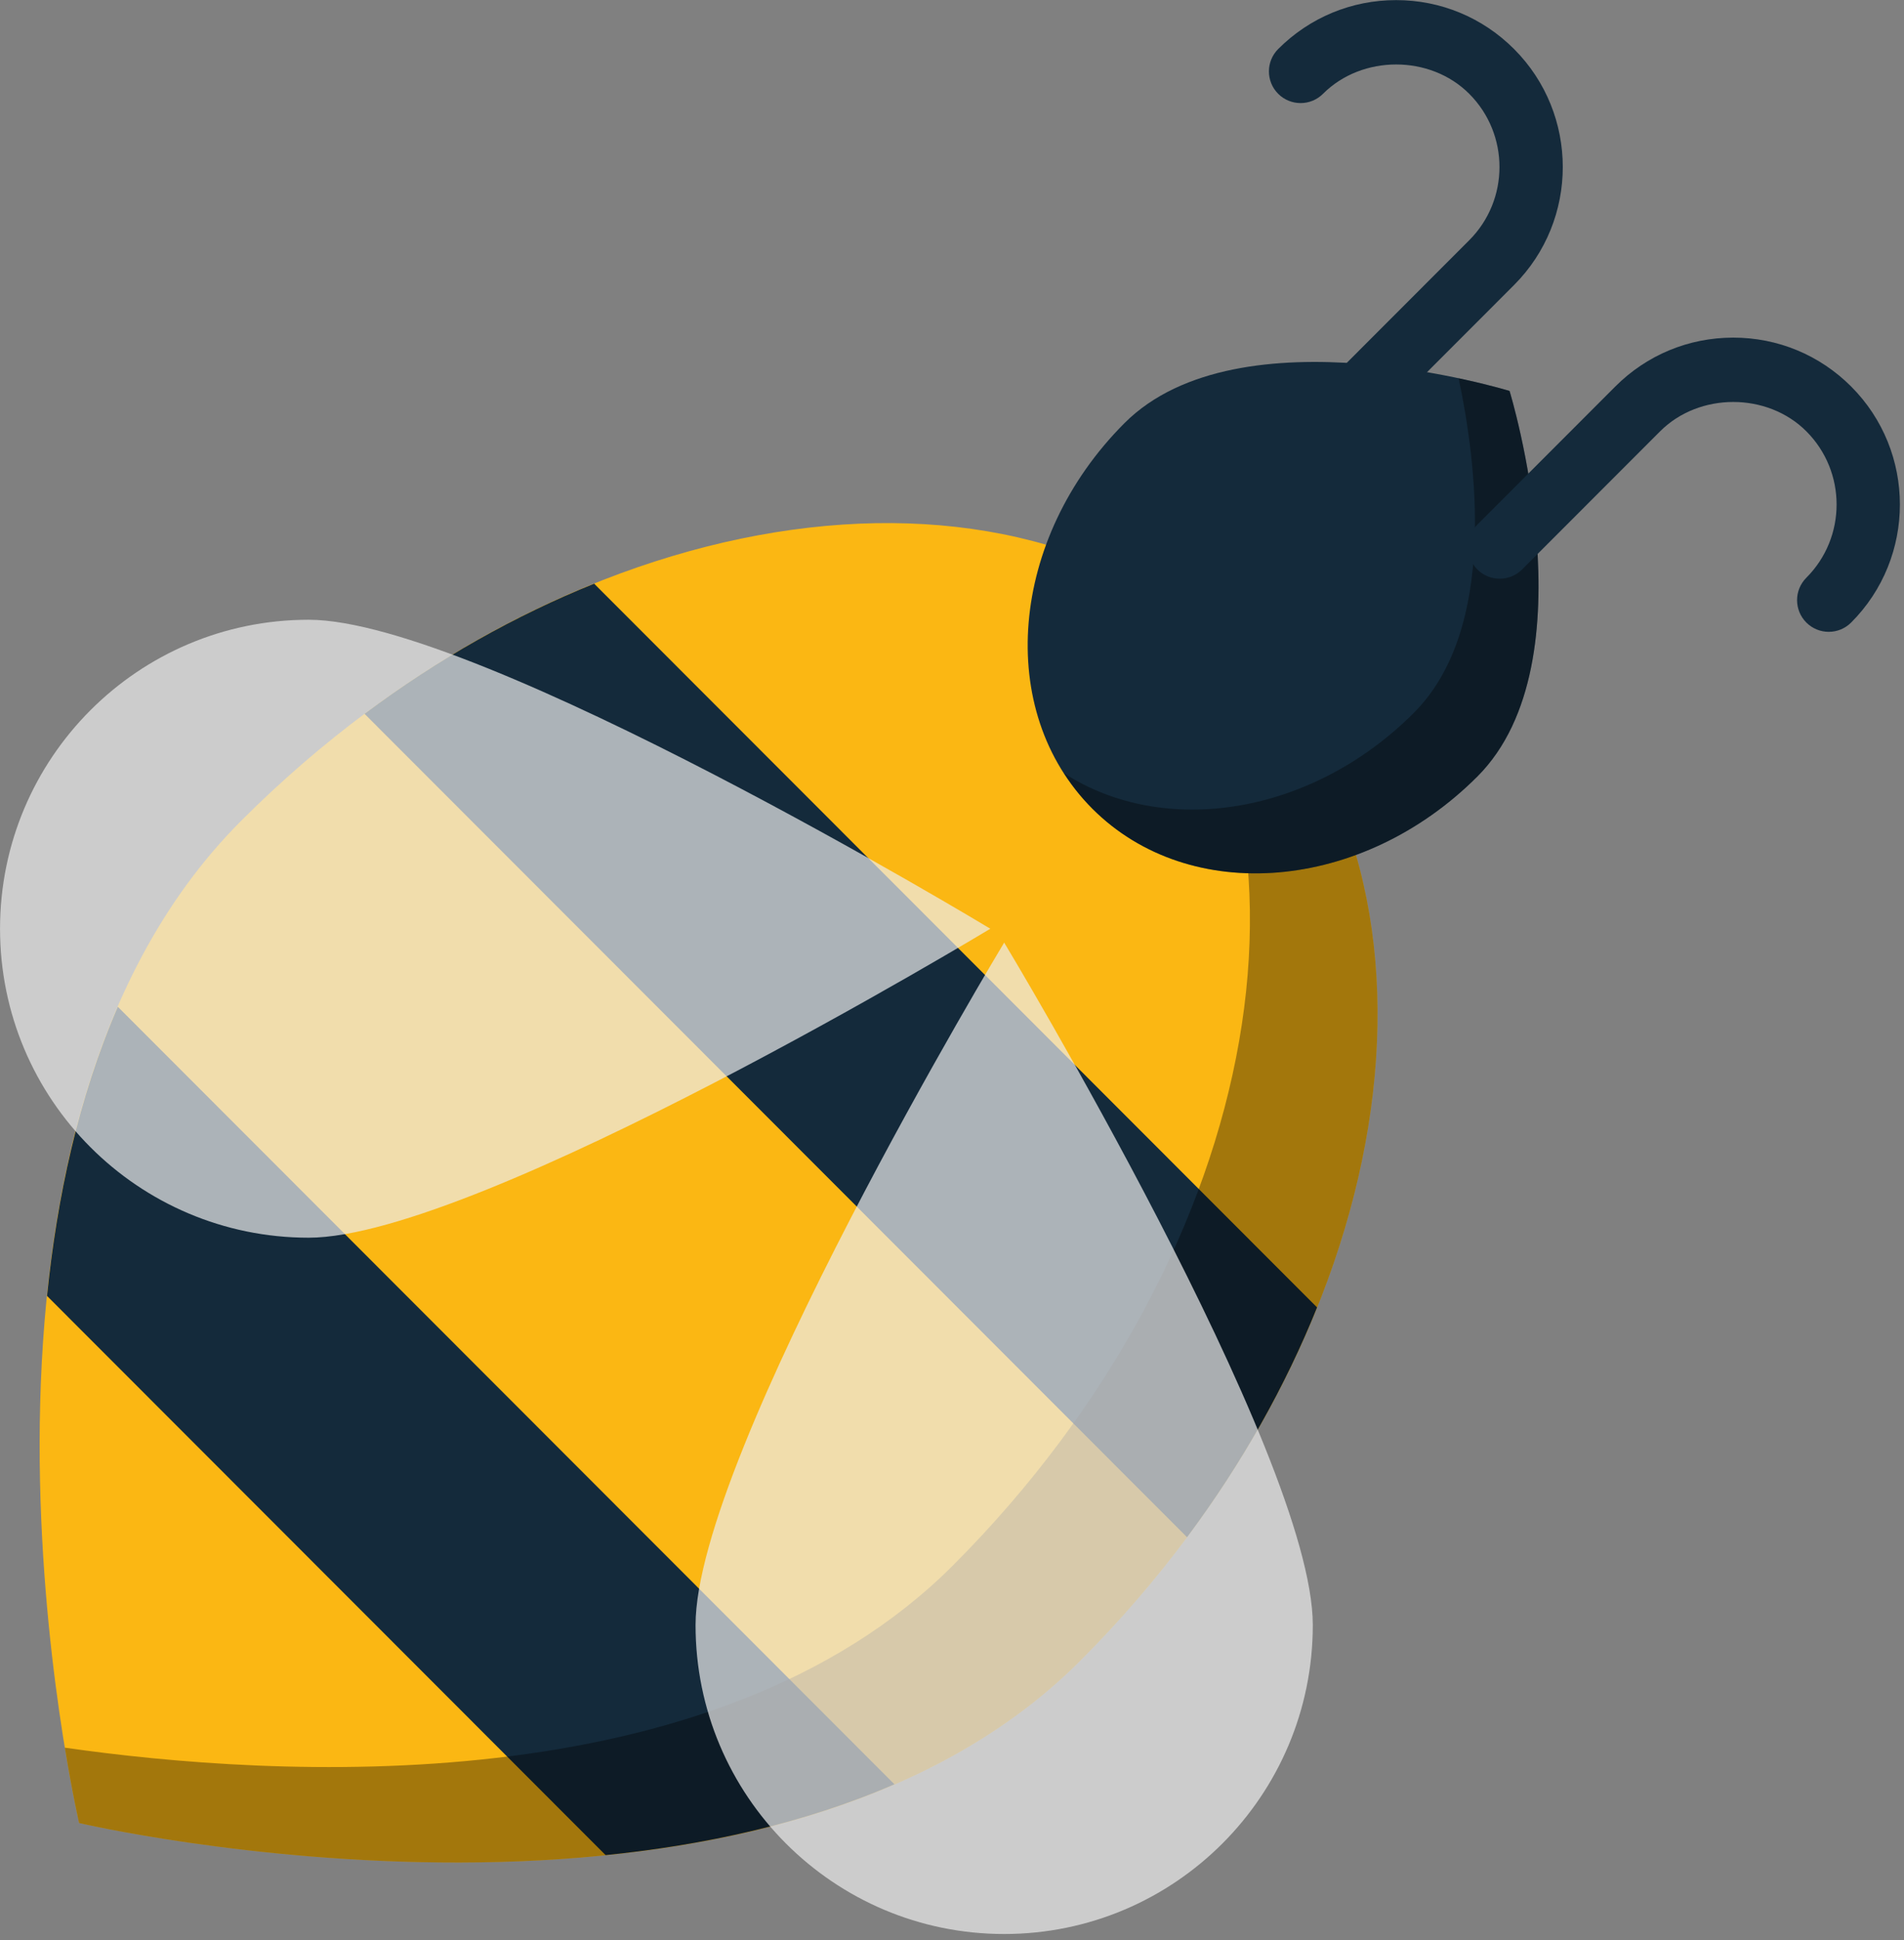 <svg xmlns="http://www.w3.org/2000/svg" xmlns:xlink="http://www.w3.org/1999/xlink" preserveAspectRatio="xMidYMid" width="216" height="220" viewBox="0 0 216 220">
  <rect x="0" y="0" width="216" height="220" fill="#808080" stroke="none"/>
  <defs>
    <style>

      .cls-3 {
        fill: #fbb713;
      }

      .cls-4 {
        fill: #142a3b;
      }

      .cls-6 {
        fill: #000000;
        opacity: 0.35;
      }

      .cls-11 {
        fill: #ededed;
        opacity: 0.7;
      }
    </style>
  </defs>
  <g id="group-84svg">
    <path d="M122.527,188.331 C86.099,224.783 8.975,206.711 8.975,206.711 C8.975,206.711 -9.086,129.538 27.343,93.085 C63.771,56.634 114.611,48.404 140.896,74.705 C167.180,101.008 158.957,151.879 122.527,188.331 Z" id="path-1" class="cls-3" fill-rule="evenodd"/>
    <path d="M41.358,80.940 C41.358,80.940 134.666,174.306 134.666,174.306 C140.916,165.928 145.844,157.117 149.414,148.244 C149.414,148.244 67.404,66.183 67.404,66.183 C58.537,69.755 49.731,74.685 41.358,80.940 Z" id="path-2" class="cls-4" fill-rule="evenodd"/>
    <path d="M5.336,146.944 C5.336,146.944 68.703,210.351 68.703,210.351 C79.813,209.224 91.146,206.802 101.467,202.316 C101.467,202.316 13.366,114.159 13.366,114.159 C8.883,124.487 6.463,135.827 5.336,146.944 Z" id="path-3" class="cls-4" fill-rule="evenodd"/>
    <path d="M140.896,74.705 C137.040,70.848 132.607,67.822 127.818,65.430 C152.358,92.125 143.857,141.731 108.105,177.507 C80.851,204.778 30.828,201.531 7.355,198.166 C8.232,203.510 8.975,206.711 8.975,206.711 C8.975,206.711 86.099,224.782 122.528,188.331 C158.957,151.879 167.180,101.008 140.896,74.705 Z" id="path-4" class="cls-6" fill-rule="evenodd"/>
    <path d="M127.566,47.979 C140.637,34.899 171.253,44.329 171.253,44.329 C171.253,44.329 180.677,74.964 167.606,88.043 C154.535,101.123 134.975,102.757 123.919,91.693 C112.862,80.630 114.495,61.058 127.566,47.979 Z" id="path-5" class="cls-4" fill-rule="evenodd"/>
    <path d="M171.253,44.329 C171.253,44.329 168.983,43.642 165.474,42.896 C167.490,52.405 169.940,71.276 160.394,80.828 C148.781,92.449 132.059,95.009 120.716,87.682 C121.635,89.106 122.686,90.460 123.919,91.693 C134.975,102.757 154.535,101.123 167.606,88.043 C180.677,74.964 171.253,44.329 171.253,44.329 Z" id="path-6" class="cls-6" fill-rule="evenodd"/>
    <path d="M207.463,71.643 C206.543,71.643 205.624,71.291 204.923,70.592 C203.519,69.188 203.519,66.913 204.921,65.510 C209.497,60.933 209.497,53.483 204.921,48.905 C200.490,44.469 192.763,44.473 188.333,48.905 C188.333,48.905 172.679,64.568 172.679,64.568 C171.276,65.972 169.001,65.971 167.598,64.571 C166.194,63.167 166.194,60.892 167.596,59.489 C167.596,59.489 183.249,43.825 183.249,43.825 C186.822,40.251 191.574,38.282 196.628,38.282 C201.679,38.282 206.431,40.251 210.004,43.825 C217.378,51.204 217.378,63.210 210.004,70.590 C209.302,71.291 208.381,71.643 207.463,71.643 Z" id="path-7" class="cls-4" fill-rule="evenodd"/>
    <path d="M153.565,49.039 C152.646,49.039 151.727,48.688 151.025,47.988 C149.622,46.584 149.622,44.311 151.023,42.907 C151.023,42.907 166.677,27.241 166.677,27.241 C171.253,22.664 171.253,15.214 166.677,10.637 C162.246,6.200 154.519,6.204 150.089,10.637 C148.685,12.040 146.410,12.038 145.007,10.639 C143.603,9.235 143.603,6.960 145.006,5.557 C148.578,1.982 153.330,0.012 158.384,0.012 C163.435,0.012 168.187,1.982 171.760,5.557 C179.134,12.936 179.134,24.942 171.760,32.321 C171.760,32.321 156.107,47.986 156.107,47.986 C155.406,48.688 154.484,49.039 153.565,49.039 Z" id="path-8" class="cls-4" fill-rule="evenodd"/>
    <path d="M35.015,140.342 C15.679,140.342 0.004,124.656 0.004,105.308 C0.004,85.959 15.679,70.273 35.015,70.273 C54.352,70.273 112.348,105.308 112.348,105.308 C112.348,105.308 54.352,140.342 35.015,140.342 Z" id="path-9" class="cls-11" fill-rule="evenodd"/>
    <path d="M78.907,184.261 C78.907,203.610 94.582,219.295 113.919,219.295 C133.256,219.295 148.931,203.610 148.931,184.261 C148.931,164.912 113.919,106.879 113.919,106.879 C113.919,106.879 78.907,164.912 78.907,184.261 Z" id="path-10" class="cls-11" fill-rule="evenodd"/>
  </g>
</svg>

